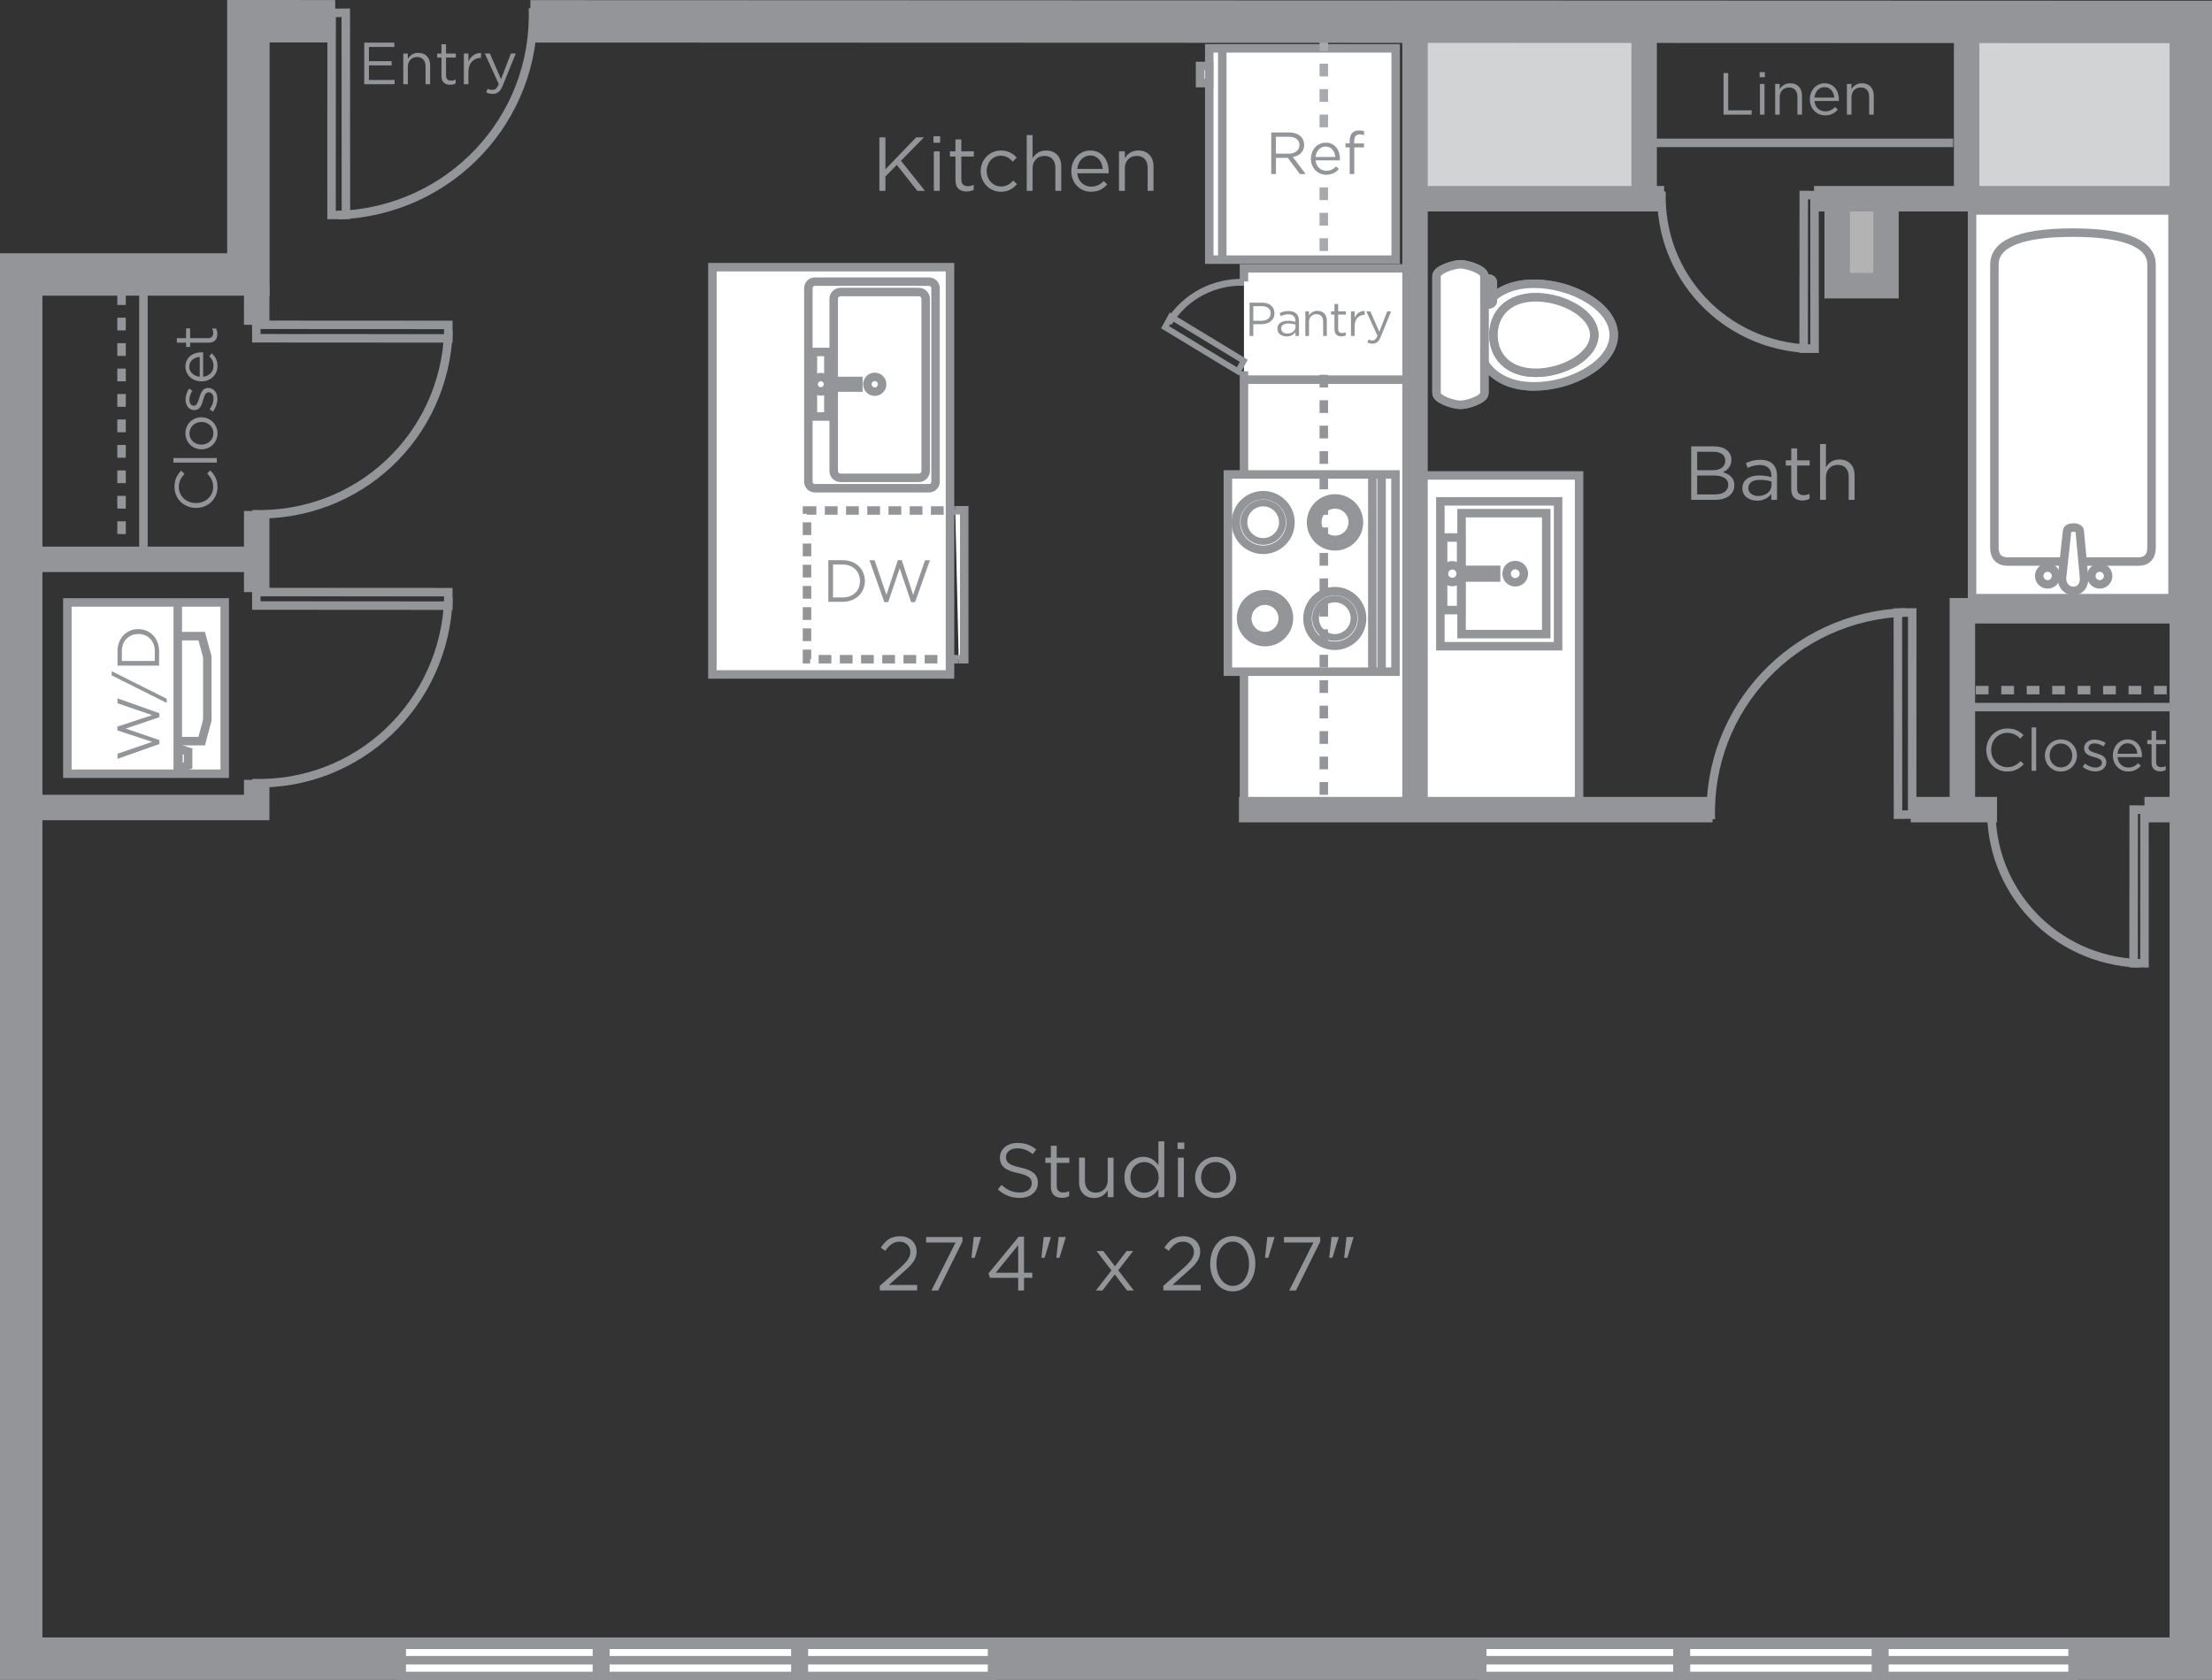 <?xml version="1.0" encoding="utf-8"?>
<!-- Generator: Adobe Illustrator 15.0.2, SVG Export Plug-In . SVG Version: 6.00 Build 0)  -->
<!DOCTYPE svg PUBLIC "-//W3C//DTD SVG 1.1//EN" "http://www.w3.org/Graphics/SVG/1.1/DTD/svg11.dtd">
<svg version="1.1" xmlns="http://www.w3.org/2000/svg" xmlns:xlink="http://www.w3.org/1999/xlink" x="0px" y="0px"
	 width="260.667px" height="198.029px" viewBox="0 0 260.667 198.029" enable-background="new 0 0 260.667 198.029"
	 xml:space="preserve">
<rect x="0" y="0" width="260.667" height="198.029" fill="#333333" stroke="none"/>
<g id="_x32_0_x25___PMS_2985_fill" display="none">
	<path display="inline" fill="#EBEEEF" d="M2.5,32.421v162.75c0,0,255.5,2,255.5,0s0-192.5,0-192.5H30v29.75H2.5z"/>
</g>
<g id="_x32_0_x25__grey_fill">
	<rect x="231.834" y="3.338" fill="#D1D3D4" width="25" height="19.5"/>
	<rect x="216.5" y="24.505" fill="#B3B3B3" width="5.5" height="8.333"/>
	<rect x="167" y="3.671" fill="#D1D3D4" width="26.75" height="19.5"/>
</g>
<g id="icons">
	<rect x="83.951" y="31.489" fill="#FFFFFF" stroke="#939598" width="28" height="48"/>
	<g>
		<g>
			<rect x="232.392" y="24.805" fill="#FFFFFF" stroke="#939598" width="23.625" height="45.693"/>
			<path fill="#FFFFFF" stroke="#939598" d="M244.204,47.653"/>
			<path fill="#FFFFFF" stroke="#939598" d="M244.204,47.809"/>
			<path fill="#FFFFFF" stroke="#939598" d="M244.204,63.302"/>
		</g>
		<circle fill="#FFFFFF" stroke="#939598" cx="244.316" cy="60.084" r="0.969"/>
		<path fill="#FFFFFF" stroke="#939598" d="M244.276,27.415c-6.771,0-9.25,1.562-9.25,3.752c0,0,0,32.839,0,33.376
			c0,0.535,0.145,1.641,1.561,1.641c1.418,0,7.689,0,7.689,0h0.016c0,0,6.271,0,7.689,0c1.416,0,1.561-1.105,1.561-1.641
			c0-0.537,0-33.354,0-33.354l-0.002-0.021C253.54,28.977,251.005,27.415,244.276,27.415z"/>
		<path fill="#FFFFFF" stroke="#939598" d="M242.284,67.882c0.002-0.549-0.44-0.988-0.995-0.988c-0.537,0-0.982,0.439-0.986,0.988
			c0.004,0.545,0.449,0.995,0.986,0.995C241.844,68.877,242.286,68.433,242.284,67.882z"/>
		<path fill="#FFFFFF" stroke="#939598" d="M248.426,67.882c0.006-0.549-0.445-0.988-0.99-0.988c-0.543,0-0.99,0.439-0.99,0.988
			c0,0.545,0.447,0.995,0.99,0.988C247.982,68.877,248.426,68.427,248.426,67.882z"/>
		<path fill="#FFFFFF" stroke="#939598" d="M242.982,68.175c0,0.812,0.549,1.469,1.361,1.471c0.811-0.002,1.254-0.658,1.254-1.471
			l-0.521-5.592c0-0.549-1.482-0.549-1.482,0L242.982,68.175z"/>
	</g>
	<g>
		<polygon fill="none" stroke="#939598" points="30.201,69.78 30.208,71.366 52.835,71.381 52.828,69.793 		"/>
		<path fill="none" stroke="#939598" d="M52.845,70.509c-0.423,12.458-10.664,22.214-23.121,21.788"/>
	</g>
	<g>
		<g>
			<g>
				<g>
					<rect x="7.937" y="71.003" fill="#FFFFFF" stroke="#939598" width="18.545" height="20.188"/>
					<path fill="#FFFFFF" stroke="#939598" d="M17.825,81.097"/>
					<polyline fill="#FFFFFF" stroke="#939598" points="20.948,74.972 23.77,74.972 24.428,77.41 24.428,84.878 23.77,87.347 
						20.948,87.347 					"/>
					<line fill="#FFFFFF" stroke="#939598" x1="20.948" y1="91.337" x2="20.948" y2="71.003"/>
					<path fill="#FFFFFF" stroke="#939598" d="M18.771,81.16"/>
				</g>
			</g>
		</g>
		<polygon fill="#FFFFFF" stroke="#939598" points="22.165,90.209 22.169,88.579 21.031,88.22 21.026,90.568 		"/>
	</g>
	<g>
		<polygon fill="none" stroke="#939598" points="30.201,38.28 30.208,39.866 52.836,39.881 52.828,38.293 		"/>
		<path fill="none" stroke="#939598" d="M52.846,39.009C52.422,51.467,42.182,61.03,29.724,60.604"/>
	</g>
	<g>
		<polygon fill="none" stroke="#939598" points="225.334,96.005 223.664,96.018 223.648,72.199 225.342,72.187 		"/>
		<path fill="none" stroke="#939598" d="M224.545,72.168c-13.113,0.445-23.384,11.289-22.937,24.402"/>
	</g>
	<g>
		<polygon fill="none" stroke="#939598" points="39.078,1.52 40.748,1.507 40.763,25.326 39.07,25.338 		"/>
		<path fill="none" stroke="#939598" d="M39.867,25.357C52.98,24.912,63.25,14.068,62.802,0.955"/>
	</g>
	<g>
		<polygon fill="none" stroke="#939598" points="252.707,95.427 251.438,95.417 251.426,113.519 252.713,113.529 		"/>
		<path fill="none" stroke="#939598" d="M252.107,113.542c-9.967-0.338-17.771-8.58-17.431-18.546"/>
	</g>
	<g>
		<polygon fill="none" stroke="#939598" points="213.828,22.995 212.559,22.985 212.547,41.086 213.834,41.096 		"/>
		<path fill="none" stroke="#939598" d="M213.228,41.11c-9.966-0.338-17.77-8.58-17.431-18.546"/>
	</g>
	<g>
		<g>
			<path fill="#FFFFFF" stroke="#939598" d="M95.26,33.966c0-0.426,0.344-0.771,0.771-0.771h13.445c0.426,0,0.771,0.346,0.771,0.771
				v22.807c0,0.426-0.346,0.77-0.771,0.77H96.031c-0.428,0-0.771-0.344-0.771-0.77V33.966z"/>
			<path fill="#FFFFFF" stroke="#939598" d="M102.172,45.288"/>
		</g>
		<g>
			<circle fill="#FFFFFF" stroke="#939598" cx="103.083" cy="45.288" r="0.871"/>
			<path fill="#FFFFFF" stroke="#939598" d="M103.082,45.288"/>
		</g>
		<g>
			<g>
				<rect x="95.796" y="41.483" fill="#FFFFFF" stroke="#939598" width="1.82" height="7.609"/>
				<path fill="#FFFFFF" stroke="#939598" d="M96.705,45.288"/>
			</g>
			<g>
				<rect x="97.568" y="44.899" fill="#FFFFFF" stroke="#939598" width="3.586" height="0.777"/>
				<path fill="#FFFFFF" stroke="#939598" d="M99.13,45.288"/>
			</g>
			<g>
				<circle fill="#FFFFFF" stroke="#939598" cx="96.724" cy="45.288" r="0.847"/>
				<path fill="#FFFFFF" stroke="#939598" d="M96.724,45.288"/>
			</g>
		</g>
		<g>
			<path fill="#FFFFFF" stroke="#939598" d="M103.082,45.288"/>
			<path fill="none" stroke="#939598" d="M98.245,44.817v-9.588c0-0.447,0.362-0.811,0.81-0.811h9.221
				c0.445,0,0.809,0.363,0.809,0.811v20.279c0,0.447-0.363,0.811-0.809,0.811h-9.221c-0.447,0-0.81-0.363-0.81-0.811v-9.727"/>
		</g>
	</g>
	<g>
		<polyline fill="none" stroke="#939598" stroke-dasharray="1.5,1,1.5,1,1.5,1" points="112.968,77.693 95.099,77.693 
			95.099,60.167 112.566,60.167 		"/>
		<polyline fill="#FFFFFF" stroke="#939598" points="112.566,60.14 113.629,60.14 113.629,77.693 112.975,77.693 		"/>
	</g>
	<polyline fill="#FFFFFF" stroke="#939598" points="146.591,43.748 146.591,95.171 165.924,95.112 165.859,31.628 146.591,31.628 
		146.591,33.171 	"/>
	<g>
		<g>
			<rect x="142.502" y="5.699" fill="#FFFFFF" stroke="#939598" width="21.969" height="24.902"/>
			<path fill="#FFFFFF" stroke="#939598" d="M153.486,16.861"/>
		</g>
		<line fill="#FFFFFF" stroke="#939598" x1="144.037" y1="30.66" x2="144.037" y2="5.699"/>
		<rect x="141.416" y="7.777" fill="#FFFFFF" stroke="#939598" width="1.07" height="2.018"/>
		<path fill="#FFFFFF" stroke="#939598" d="M142.01,8.786"/>
	</g>
	<line fill="none" stroke="#939598" x1="146.591" y1="44.747" x2="165.834" y2="44.747"/>
	<g>
		<g>
			<g>
				<polygon fill="none" stroke="#939598" stroke-width="0.7" points="137.291,38.565 137.979,37.314 146.571,42.523 
					145.885,43.774 				"/>
				<path fill="none" stroke="#939598" stroke-width="0.8" d="M142.627,41.495"/>
			</g>
			<path fill="none" stroke="#939598" stroke-width="0.8" d="M137.705,38.086c1.94-3.202,5.394-4.926,8.888-4.81"/>
		</g>
	</g>
	<g>
		<g>
			<rect x="144.697" y="55.915" fill="#FFFFFF" stroke="#939598" width="19.75" height="23.25"/>
			<path fill="#FFFFFF" stroke="#939598" d="M154.572,67.54"/>
		</g>
		<g>
			<g>
				<circle fill="#FFFFFF" stroke="#939598" cx="149.072" cy="72.855" r="2.824"/>
				<path fill="#FFFFFF" stroke="#939598" d="M149.072,72.855"/>
			</g>
			<g>
				<circle fill="#FFFFFF" stroke="#939598" stroke-width="0.8" cx="149.073" cy="72.883" r="1.989"/>
				<path fill="#FFFFFF" stroke="#939598" d="M149.072,72.883"/>
			</g>
		</g>
		<g>
			<g>
				<circle fill="#FFFFFF" stroke="#939598" cx="157.322" cy="61.568" r="2.824"/>
				<path fill="#FFFFFF" stroke="#939598" d="M157.322,61.568"/>
			</g>
			<g>
				<circle fill="#FFFFFF" stroke="#939598" stroke-width="0.8" cx="157.323" cy="61.54" r="1.989"/>
				<path fill="#FFFFFF" stroke="#939598" d="M157.322,61.54"/>
			</g>
		</g>
		<g>
			<g>
				<circle fill="#FFFFFF" stroke="#939598" cx="157.295" cy="72.893" r="3.219"/>
				<path fill="#FFFFFF" stroke="#939598" d="M157.295,72.893"/>
			</g>
			<g>
				<circle fill="#FFFFFF" stroke="#939598" stroke-width="0.8" cx="157.295" cy="72.861" r="2.268"/>
				<path fill="#FFFFFF" stroke="#939598" d="M157.295,72.861"/>
			</g>
		</g>
		<g>
			<g>
				<circle fill="#FFFFFF" stroke="#939598" cx="148.855" cy="61.581" r="3.219"/>
				<path fill="#FFFFFF" stroke="#939598" d="M148.855,61.581"/>
			</g>
			<g>
				<circle fill="#FFFFFF" stroke="#939598" stroke-width="0.8" cx="148.855" cy="61.548" r="2.268"/>
				<path fill="#FFFFFF" stroke="#939598" d="M148.855,61.548"/>
			</g>
		</g>
		<line fill="#FFFFFF" stroke="#939598" x1="161.715" y1="79.195" x2="161.715" y2="55.915"/>
		<line fill="#FFFFFF" stroke="#939598" x1="162.807" y1="79.164" x2="162.807" y2="55.915"/>
	</g>
	<line fill="none" stroke="#939598" stroke-dasharray="1.5,1.5,1.5,1.5,1.5,1.5" x1="156" y1="44.171" x2="156" y2="95.338"/>
	<line fill="none" stroke="#A7A9AC" stroke-dasharray="1.5,1.5,1.5,1.5,1.5,1.5" x1="156" y1="22.083" x2="156" y2="30.921"/>
	<line fill="none" stroke="#A7A9AC" stroke-dasharray="1.5,1.5,1.5,1.5,1.5,1.5" x1="156" y1="4.505" x2="156" y2="16.338"/>
	<line fill="none" stroke="#939598" x1="16.903" y1="66.444" x2="16.903" y2="31.671"/>
	<line fill="none" stroke="#939598" stroke-dasharray="1.5,1.5,1.5,1.5,1.5,1.5" x1="14.324" y1="65.944" x2="14.324" y2="32.671"/>
	<line fill="none" stroke="#939598" stroke-dasharray="1.5,1.5,1.5,1.5,1.5,1.5" x1="232.834" y1="81.338" x2="257.5" y2="81.338"/>
	<line fill="none" stroke="#939598" x1="232.5" y1="83.338" x2="257.167" y2="83.338"/>
	<polygon fill="#FFFFFF" stroke="#939598" points="167.414,56.032 186.082,56.032 186.082,96.003 167.233,96.003 	"/>
	<g>
		<path fill="#FFFFFF" stroke="#939598" stroke-miterlimit="10" d="M180.791,45.538c4.463,0,9.377-2.711,9.377-6.053
			s-4.914-6.041-9.377-6.041s-6.785,2.699-6.785,6.041S176.328,45.538,180.791,45.538"/>
		<path fill="#FFFFFF" stroke="#939598" d="M180.791,45.538c4.463,0,9.377-2.711,9.377-6.053s-4.914-6.041-9.377-6.041
			s-6.785,2.699-6.785,6.041S176.328,45.538,180.791,45.538z"/>
		<path fill="#FFFFFF" stroke="#939598" stroke-miterlimit="10" d="M175.469,35.861c0.25,0,0.455-0.205,0.455-0.455v-2.107
			c0-0.25-0.205-0.455-0.455-0.455h-0.076c-0.25,0-0.455,0.205-0.455,0.455v2.107c0,0.25,0.205,0.455,0.455,0.455H175.469z"/>
		<path fill="#FFFFFF" stroke="#939598" d="M175.469,35.861c0.25,0,0.455-0.205,0.455-0.455v-2.107c0-0.25-0.205-0.455-0.455-0.455
			h-0.076c-0.25,0-0.455,0.205-0.455,0.455v2.107c0,0.25,0.205,0.455,0.455,0.455H175.469z"/>
		<path fill="#FFFFFF" stroke="#939598" stroke-miterlimit="10" d="M174.926,32.523c0-0.758-2.057-1.375-2.816-1.375
			c-0.77,0-2.826,0.617-2.826,1.375v13.815c0,0.76,2.057,1.375,2.826,1.375c0.76,0,2.814-0.615,2.814-1.375L174.926,32.523z"/>
		<path fill="#FFFFFF" stroke="#939598" d="M174.926,32.523c0-0.758-2.057-1.375-2.816-1.375c-0.77,0-2.826,0.617-2.826,1.375
			v13.815c0,0.76,2.057,1.375,2.826,1.375c0.76,0,2.814-0.615,2.814-1.375L174.926,32.523z"/>
		<path fill="#FFFFFF" stroke="#939598" stroke-miterlimit="10" d="M180.979,43.934c3.279,0,6.893-1.993,6.893-4.45
			s-3.613-4.447-6.893-4.447s-4.986,1.99-4.986,4.447S177.699,43.934,180.979,43.934"/>
		<path fill="#FFFFFF" stroke="#939598" d="M180.979,43.934c3.279,0,6.893-1.993,6.893-4.45s-3.613-4.447-6.893-4.447
			s-4.986,1.99-4.986,4.447S177.699,43.934,180.979,43.934z"/>
	</g>
	<g>
		<g>
			<g>
				<path fill="none" stroke="#A7A9AC" d="M178.559,67.614"/>
			</g>
			<g>
				<path fill="none" stroke="#A7A9AC" d="M177.496,67.614"/>
			</g>
			<g>
				<circle fill="none" stroke="#939598" cx="178.56" cy="67.614" r="1.017"/>
				<path fill="none" stroke="#A7A9AC" d="M178.559,67.614"/>
			</g>
			<g>
				<g>
					<rect x="170.059" y="63.349" fill="none" stroke="#939598" width="2.125" height="8.553"/>
					<path fill="none" stroke="#A7A9AC" d="M171.121,67.614"/>
				</g>
				<g>
					<rect x="172.277" y="67.161" fill="none" stroke="#939598" width="4.031" height="0.906"/>
					<path fill="none" stroke="#A7A9AC" d="M173.949,67.614"/>
				</g>
				<g>
					<circle fill="none" stroke="#939598" cx="171.143" cy="67.614" r="0.986"/>
					<path fill="none" stroke="#A7A9AC" d="M171.143,67.614"/>
				</g>
			</g>
		</g>
		<g>
			<rect x="169.734" y="59.087" fill="none" stroke="#939598" width="13.875" height="17.076"/>
			<rect x="172.234" y="60.479" fill="none" stroke="#939598" width="9.98" height="14.256"/>
		</g>
	</g>
	<line fill="none" stroke="#939598" x1="195.166" y1="16.838" x2="230.167" y2="16.838"/>
</g>
<g id="walls">
	<polyline fill="none" stroke="#939598" stroke-width="5" points="39.499,2.505 29.27,2.501 29.27,32.349 2.5,32.349 2.5,195.487 
		258.167,195.487 258.167,2.586 62.5,2.515 	"/>
	<polyline fill="none" stroke="#939598" stroke-width="3" points="30.25,91.911 30.25,95.171 4.25,95.171 	"/>
	<line fill="none" stroke="#939598" stroke-width="3" x1="30.25" y1="60.22" x2="30.25" y2="69.78"/>
	<line fill="none" stroke="#939598" stroke-width="3" x1="30.25" y1="33.671" x2="30.25" y2="38.28"/>
	<line fill="none" stroke="#939598" stroke-width="3" x1="30.25" y1="65.921" x2="2.5" y2="65.921"/>
	<line fill="none" stroke="#939598" stroke-width="3" x1="252.707" y1="95.421" x2="258" y2="95.421"/>
	<line fill="none" stroke="#939598" stroke-width="3" x1="225.167" y1="95.421" x2="235.334" y2="95.421"/>
	<line fill="none" stroke="#939598" stroke-width="3" x1="146" y1="95.421" x2="201.801" y2="95.421"/>
	<line fill="none" stroke="#939598" stroke-width="3" x1="166.75" y1="95.671" x2="166.75" y2="3.171"/>
	<line fill="none" stroke="#939598" stroke-width="3" x1="196.105" y1="23.421" x2="166" y2="23.421"/>
	<line fill="none" stroke="#939598" stroke-width="3" x1="256.25" y1="23.421" x2="213.769" y2="23.421"/>
	<line fill="none" stroke="#939598" stroke-width="3" x1="193.75" y1="23.171" x2="193.75" y2="3.671"/>
	<line fill="none" stroke="#939598" stroke-width="3" x1="231.75" y1="4.171" x2="231.75" y2="22.421"/>
	<polyline fill="none" stroke="#939598" stroke-width="3" points="231.25,94.671 231.25,71.984 257.5,71.984 	"/>
	<polyline fill="none" stroke="#939598" stroke-width="3" points="216.5,22.421 216.5,33.671 222.25,33.671 222.25,22.921 	"/>
</g>
<g id="windows">
	<g>
		<g>
			<rect x="47.34" y="193.855" fill="#FFFFFF" stroke="#939598" width="69.562" height="3.674"/>
			<line fill="none" stroke="#939598" x1="116.903" y1="195.673" x2="46.59" y2="195.673"/>
			<line fill="none" stroke="#939598" stroke-width="2" x1="94.229" y1="197.687" x2="94.229" y2="194.193"/>
		</g>
		<line fill="none" stroke="#939598" stroke-width="2" x1="70.84" y1="197.812" x2="70.84" y2="194.21"/>
	</g>
	<g>
		<g>
			<rect x="174.673" y="193.855" fill="#FFFFFF" stroke="#939598" width="69.562" height="3.674"/>
			<line fill="none" stroke="#939598" x1="244.235" y1="195.673" x2="173.923" y2="195.673"/>
			<line fill="none" stroke="#939598" stroke-width="2" x1="221.562" y1="197.687" x2="221.562" y2="194.193"/>
		</g>
		<line fill="none" stroke="#939598" stroke-width="2" x1="198.173" y1="197.812" x2="198.173" y2="194.21"/>
	</g>
</g>
<g id="Type">
	<g>
		<path fill="#939598" d="M13.834,86.088v-0.455l4.097-1.345l-4.083-1.401v-0.581l4.938,1.751v0.469l-3.979,1.345l3.979,1.352v0.462
			l-4.938,1.751v-0.603l4.083-1.401L13.834,86.088z"/>
		<path fill="#939598" d="M13.162,79.103l6.485,3.25v0.497l-6.485-3.25V79.103z"/>
		<path fill="#939598" d="M18.75,76.751v1.702h-4.903v-1.702c0-1.541,1.058-2.605,2.444-2.605S18.75,75.21,18.75,76.751z
			 M14.359,76.751V77.9h3.88v-1.148c0-1.24-0.84-2.031-1.933-2.031S14.359,75.512,14.359,76.751z"/>
	</g>
	<g>
		<path fill="#939598" d="M99.314,70.928h-1.702v-4.903h1.702c1.541,0,2.605,1.058,2.605,2.444S100.855,70.928,99.314,70.928z
			 M99.314,66.537h-1.149v3.88h1.149c1.239,0,2.031-0.84,2.031-1.933S100.554,66.537,99.314,66.537z"/>
		<path fill="#939598" d="M105.805,66.012h0.455l1.345,4.097l1.401-4.083h0.582l-1.751,4.938h-0.469l-1.345-3.979l-1.352,3.979
			h-0.462l-1.751-4.938h0.602l1.401,4.083L105.805,66.012z"/>
	</g>
	<g>
		<path fill="#939598" d="M153.182,20.513l-1.422-1.905h-1.401v1.905h-0.553V15.61h2.107c1.079,0,1.772,0.582,1.772,1.464
			c0,0.819-0.561,1.296-1.331,1.436l1.506,2.003H153.182z M151.871,16.121h-1.513v1.989h1.506c0.735,0,1.261-0.378,1.261-1.016
			C153.125,16.485,152.663,16.121,151.871,16.121z"/>
		<path fill="#939598" d="M156.302,20.127c0.498,0,0.848-0.203,1.142-0.511l0.337,0.301c-0.364,0.406-0.806,0.679-1.492,0.679
			c-0.994,0-1.807-0.763-1.807-1.891c0-1.05,0.735-1.891,1.736-1.891c1.072,0,1.688,0.854,1.688,1.919c0,0.049,0,0.105-0.008,0.168
			h-2.871C155.104,19.686,155.665,20.127,156.302,20.127z M157.359,18.502c-0.056-0.658-0.434-1.232-1.155-1.232
			c-0.631,0-1.106,0.525-1.177,1.232H157.359z"/>
		<path fill="#939598" d="M160.733,16.906v0.462h-1.142v3.145h-0.539v-3.145h-0.498v-0.469h0.498v-0.315
			c0-0.792,0.398-1.211,1.092-1.211c0.253,0,0.421,0.028,0.596,0.091v0.469c-0.196-0.056-0.343-0.091-0.525-0.091
			c-0.42,0-0.63,0.252-0.63,0.771v0.294H160.733z"/>
	</g>
	<g>
		<path fill="#939598" d="M148.646,38.209h-0.952v1.383h-0.442v-3.92h1.467c0.885,0,1.468,0.47,1.468,1.249
			C150.186,37.773,149.479,38.209,148.646,38.209z M148.685,36.082h-0.991v1.725h0.969c0.649,0,1.075-0.347,1.075-0.868
			C149.737,36.373,149.317,36.082,148.685,36.082z"/>
		<path fill="#939598" d="M150.919,37.252l-0.129-0.353c0.319-0.146,0.633-0.241,1.053-0.241c0.789,0,1.231,0.403,1.231,1.165v1.77
			h-0.414v-0.437c-0.201,0.263-0.537,0.499-1.047,0.499c-0.538,0-1.081-0.302-1.081-0.907c0-0.616,0.504-0.941,1.237-0.941
			c0.37,0,0.633,0.051,0.891,0.124v-0.101c0-0.521-0.319-0.79-0.862-0.79C151.456,37.039,151.188,37.129,150.919,37.252z
			 M150.969,38.73c0,0.37,0.336,0.583,0.729,0.583c0.532,0,0.969-0.325,0.969-0.784v-0.28c-0.213-0.062-0.499-0.123-0.852-0.123
			C151.271,38.125,150.969,38.361,150.969,38.73z"/>
		<path fill="#939598" d="M154.256,39.593h-0.431v-2.895h0.431v0.504c0.19-0.313,0.493-0.565,0.991-0.565
			c0.7,0,1.109,0.47,1.109,1.159v1.797h-0.432v-1.691c0-0.538-0.291-0.874-0.801-0.874c-0.498,0-0.868,0.364-0.868,0.907V39.593z"/>
		<path fill="#939598" d="M157.689,38.77c0,0.353,0.195,0.481,0.486,0.481c0.146,0,0.27-0.028,0.421-0.101v0.37
			c-0.151,0.078-0.314,0.123-0.521,0.123c-0.465,0-0.817-0.229-0.817-0.817v-1.747h-0.403v-0.381h0.403v-0.874h0.432v0.874h0.918
			v0.381h-0.918V38.77z"/>
		<path fill="#939598" d="M159.632,39.593h-0.431v-2.895h0.431v0.756c0.213-0.481,0.633-0.829,1.182-0.807v0.465h-0.033
			c-0.633,0-1.148,0.454-1.148,1.327V39.593z"/>
		<path fill="#939598" d="M162.712,39.688c-0.246,0.599-0.526,0.817-0.963,0.817c-0.241,0-0.42-0.05-0.616-0.146l0.146-0.341
			c0.141,0.073,0.27,0.106,0.454,0.106c0.258,0,0.42-0.135,0.594-0.543l-1.316-2.884h0.476l1.053,2.414l0.93-2.414h0.46
			L162.712,39.688z"/>
	</g>
	<g>
		<path fill="#939598" d="M108.994,22.492h-0.891l-2.422-3.052l-1.341,1.359v1.692h-0.711V16.19h0.711v3.763l3.619-3.763h0.918
			l-2.701,2.755L108.994,22.492z"/>
		<path fill="#939598" d="M110,16.82v-0.765h0.792v0.765H110z M110.045,22.492v-4.654h0.693v4.654H110.045z"/>
		<path fill="#939598" d="M113.286,21.168c0,0.567,0.315,0.774,0.783,0.774c0.234,0,0.432-0.045,0.675-0.162v0.594
			c-0.243,0.126-0.504,0.198-0.837,0.198c-0.747,0-1.314-0.369-1.314-1.314V18.45h-0.648v-0.612h0.648v-1.404h0.693v1.404h1.477
			v0.612h-1.477V21.168z"/>
		<path fill="#939598" d="M117.949,22.6c-1.359,0-2.386-1.107-2.386-2.421c0-1.324,1.026-2.44,2.386-2.44
			c0.882,0,1.432,0.369,1.864,0.828l-0.459,0.486c-0.369-0.387-0.784-0.702-1.414-0.702c-0.945,0-1.666,0.801-1.666,1.81
			c0,1.017,0.738,1.818,1.71,1.818c0.594,0,1.053-0.297,1.422-0.693l0.441,0.415C119.38,22.222,118.822,22.6,117.949,22.6z"/>
		<path fill="#939598" d="M121.684,22.492h-0.693V15.92h0.693v2.728c0.306-0.504,0.792-0.909,1.593-0.909
			c1.125,0,1.783,0.756,1.783,1.864v2.89h-0.693v-2.719c0-0.864-0.468-1.404-1.287-1.404c-0.801,0-1.396,0.585-1.396,1.458V22.492z"
			/>
		<path fill="#939598" d="M128.587,21.997c0.639,0,1.089-0.261,1.467-0.657l0.432,0.387c-0.468,0.522-1.035,0.873-1.917,0.873
			c-1.278,0-2.323-0.981-2.323-2.431c0-1.35,0.945-2.431,2.233-2.431c1.377,0,2.169,1.098,2.169,2.467c0,0.063,0,0.135-0.009,0.216
			h-3.691C127.047,21.429,127.768,21.997,128.587,21.997z M129.946,19.908c-0.072-0.846-0.558-1.584-1.485-1.584
			c-0.811,0-1.422,0.675-1.513,1.584H129.946z"/>
		<path fill="#939598" d="M132.556,22.492h-0.693v-4.654h0.693v0.81c0.306-0.504,0.792-0.909,1.593-0.909
			c1.126,0,1.783,0.756,1.783,1.864v2.89h-0.693v-2.719c0-0.864-0.468-1.404-1.287-1.404c-0.802,0-1.396,0.585-1.396,1.458V22.492z"
			/>
	</g>
	<g>
		<path fill="#939598" d="M25.632,57.405c0,1.415-1.114,2.458-2.528,2.458c-1.401,0-2.542-1.037-2.542-2.479
			c0-0.889,0.315-1.422,0.777-1.912l0.406,0.378c-0.392,0.413-0.672,0.875-0.672,1.541c0,1.085,0.875,1.898,2.017,1.898
			s2.031-0.819,2.031-1.898c0-0.672-0.259-1.114-0.708-1.583l0.357-0.364C25.289,55.955,25.632,56.516,25.632,57.405z"/>
		<path fill="#939598" d="M25.548,54.522h-5.113v-0.539h5.113V54.522z"/>
		<path fill="#939598" d="M25.632,51.078c0,1.085-0.854,1.877-1.884,1.877c-1.03,0-1.898-0.798-1.898-1.891
			c0-1.085,0.854-1.884,1.884-1.884C24.764,49.179,25.632,49.985,25.632,51.078z M22.327,51.078c0,0.784,0.623,1.324,1.408,1.324
			c0.784,0,1.415-0.575,1.415-1.338c0-0.785-0.623-1.331-1.4-1.331C22.957,49.733,22.327,50.314,22.327,51.078z"/>
		<path fill="#939598" d="M25.618,47.011c0,0.518-0.203,1.093-0.532,1.499l-0.385-0.273c0.294-0.392,0.462-0.826,0.462-1.253
			c0-0.435-0.224-0.75-0.574-0.75h-0.014c-0.364,0-0.504,0.427-0.637,0.903c-0.161,0.567-0.357,1.198-1.022,1.198h-0.014
			c-0.624,0-1.037-0.519-1.037-1.233c0-0.441,0.154-0.931,0.399-1.303l0.406,0.246c-0.217,0.336-0.35,0.721-0.35,1.071
			c0,0.427,0.224,0.7,0.525,0.7h0.014c0.343,0,0.476-0.448,0.624-0.931c0.168-0.561,0.385-1.163,1.036-1.163h0.014
			C25.219,45.722,25.618,46.29,25.618,47.011z"/>
		<path fill="#939598" d="M25.163,43.125c0-0.497-0.203-0.847-0.511-1.142l0.301-0.336c0.406,0.364,0.679,0.805,0.679,1.492
			c0,0.995-0.763,1.807-1.891,1.807c-1.05,0-1.891-0.735-1.891-1.737c0-1.071,0.854-1.688,1.919-1.688c0.049,0,0.105,0,0.168,0.007
			V44.4C24.722,44.323,25.163,43.763,25.163,43.125z M23.538,42.068c-0.658,0.056-1.232,0.435-1.232,1.156
			c0,0.63,0.525,1.106,1.232,1.177V42.068z"/>
		<path fill="#939598" d="M24.519,39.85c0.441,0,0.603-0.245,0.603-0.609c0-0.182-0.035-0.336-0.126-0.525h0.462
			c0.098,0.189,0.154,0.393,0.154,0.651c0,0.582-0.287,1.022-1.022,1.022h-2.185v0.504h-0.477v-0.504h-1.092V39.85h1.092v-1.148
			h0.477v1.148H24.519z"/>
	</g>
	<g>
		<path fill="#939598" d="M236.527,90.93c-1.415,0-2.458-1.114-2.458-2.528c0-1.401,1.036-2.542,2.479-2.542
			c0.89,0,1.422,0.315,1.912,0.777l-0.378,0.406c-0.413-0.392-0.875-0.672-1.541-0.672c-1.085,0-1.897,0.875-1.897,2.017
			s0.819,2.031,1.897,2.031c0.673,0,1.114-0.259,1.583-0.708l0.364,0.357C237.977,90.587,237.417,90.93,236.527,90.93z"/>
		<path fill="#939598" d="M239.41,90.846v-5.113h0.539v5.113H239.41z"/>
		<path fill="#939598" d="M242.854,90.93c-1.085,0-1.877-0.854-1.877-1.884c0-1.03,0.799-1.898,1.892-1.898
			c1.085,0,1.884,0.854,1.884,1.884S243.947,90.93,242.854,90.93z M242.854,87.625c-0.784,0-1.323,0.623-1.323,1.408
			c0,0.784,0.574,1.415,1.338,1.415c0.784,0,1.33-0.623,1.33-1.4C244.199,88.255,243.618,87.625,242.854,87.625z"/>
		<path fill="#939598" d="M246.922,90.916c-0.519,0-1.093-0.203-1.499-0.532l0.272-0.385c0.393,0.294,0.827,0.462,1.254,0.462
			c0.435,0,0.75-0.224,0.75-0.574v-0.014c0-0.364-0.428-0.504-0.904-0.637c-0.566-0.161-1.197-0.357-1.197-1.022v-0.014
			c0-0.624,0.519-1.037,1.232-1.037c0.441,0,0.932,0.154,1.303,0.399l-0.245,0.406c-0.336-0.217-0.721-0.35-1.071-0.35
			c-0.428,0-0.7,0.224-0.7,0.525v0.014c0,0.343,0.448,0.476,0.932,0.624c0.56,0.168,1.162,0.385,1.162,1.036v0.014
			C248.21,90.517,247.643,90.916,246.922,90.916z"/>
		<path fill="#939598" d="M250.807,90.461c0.497,0,0.848-0.203,1.142-0.511l0.336,0.301c-0.364,0.406-0.806,0.679-1.491,0.679
			c-0.995,0-1.808-0.763-1.808-1.891c0-1.05,0.735-1.891,1.737-1.891c1.071,0,1.688,0.854,1.688,1.919c0,0.049,0,0.105-0.007,0.168
			h-2.871C249.608,90.02,250.169,90.461,250.807,90.461z M251.864,88.836c-0.057-0.658-0.435-1.232-1.156-1.232
			c-0.63,0-1.106,0.525-1.176,1.232H251.864z"/>
		<path fill="#939598" d="M254.082,89.816c0,0.441,0.245,0.603,0.609,0.603c0.182,0,0.336-0.035,0.525-0.126v0.462
			c-0.189,0.098-0.393,0.154-0.651,0.154c-0.581,0-1.022-0.287-1.022-1.022v-2.185h-0.505v-0.477h0.505v-1.092h0.539v1.092h1.148
			v0.477h-1.148V89.816z"/>
	</g>
	<g>
		<path fill="#939598" d="M204.03,54.183c0,0.829-0.505,1.251-1,1.468c0.748,0.225,1.351,0.657,1.351,1.53
			c0,1.089-0.909,1.729-2.286,1.729h-2.8v-6.302h2.683C203.22,52.607,204.03,53.219,204.03,54.183z M203.31,54.282
			c0-0.63-0.495-1.035-1.396-1.035h-1.917v2.169h1.863C202.716,55.416,203.31,55.029,203.31,54.282z M203.661,57.136
			c0-0.693-0.576-1.089-1.675-1.089h-1.989v2.224h2.115C203.066,58.27,203.661,57.847,203.661,57.136z"/>
		<path fill="#939598" d="M205.945,55.146l-0.207-0.567c0.514-0.234,1.018-0.387,1.692-0.387c1.27,0,1.98,0.648,1.98,1.873v2.845
			h-0.666v-0.702c-0.324,0.423-0.864,0.801-1.684,0.801c-0.864,0-1.737-0.486-1.737-1.458c0-0.99,0.811-1.513,1.989-1.513
			c0.595,0,1.018,0.081,1.432,0.198v-0.162c0-0.837-0.513-1.269-1.386-1.269C206.81,54.804,206.378,54.948,205.945,55.146z
			 M206.026,57.523c0,0.594,0.54,0.936,1.171,0.936c0.854,0,1.557-0.522,1.557-1.26v-0.45c-0.342-0.099-0.801-0.198-1.368-0.198
			C206.513,56.55,206.026,56.929,206.026,57.523z"/>
		<path fill="#939598" d="M211.778,57.586c0,0.567,0.315,0.774,0.783,0.774c0.234,0,0.433-0.045,0.676-0.162v0.594
			c-0.243,0.126-0.504,0.198-0.838,0.198c-0.747,0-1.313-0.369-1.313-1.314v-2.809h-0.648v-0.612h0.648v-1.404h0.692v1.404h1.477
			v0.612h-1.477V57.586z"/>
		<path fill="#939598" d="M215.172,58.909h-0.693v-6.572h0.693v2.728c0.306-0.504,0.792-0.909,1.593-0.909
			c1.126,0,1.783,0.756,1.783,1.864v2.89h-0.693V56.19c0-0.864-0.469-1.404-1.287-1.404c-0.802,0-1.396,0.585-1.396,1.458V58.909z"
			/>
	</g>
	<g>
		<path fill="#939598" d="M120.254,137.602c1.404,0.307,2.053,0.819,2.053,1.792c0,1.089-0.9,1.791-2.152,1.791
			c-0.999,0-1.818-0.333-2.575-1.008l0.441-0.522c0.657,0.594,1.287,0.892,2.161,0.892c0.846,0,1.404-0.441,1.404-1.081
			c0-0.594-0.315-0.927-1.639-1.206c-1.449-0.315-2.115-0.783-2.115-1.827c0-1.009,0.873-1.729,2.07-1.729
			c0.918,0,1.576,0.261,2.215,0.774l-0.414,0.549c-0.585-0.478-1.17-0.685-1.819-0.685c-0.819,0-1.341,0.45-1.341,1.026
			C118.544,136.972,118.868,137.305,120.254,137.602z"/>
		<path fill="#939598" d="M124.53,139.772c0,0.567,0.315,0.774,0.783,0.774c0.234,0,0.432-0.045,0.675-0.162v0.594
			c-0.243,0.126-0.504,0.198-0.837,0.198c-0.747,0-1.314-0.369-1.314-1.314v-2.809h-0.648v-0.612h0.648v-1.404h0.693v1.404h1.476
			v0.612h-1.476V139.772z"/>
		<path fill="#939598" d="M130.534,136.441h0.684v4.654h-0.684v-0.811c-0.315,0.505-0.792,0.909-1.593,0.909
			c-1.125,0-1.783-0.756-1.783-1.863v-2.89h0.693v2.719c0,0.864,0.468,1.404,1.287,1.404c0.792,0,1.396-0.585,1.396-1.458V136.441z"
			/>
		<path fill="#939598" d="M136.51,141.095v-0.937c-0.378,0.559-0.927,1.035-1.782,1.035c-1.116,0-2.224-0.882-2.224-2.421
			c0-1.531,1.107-2.432,2.224-2.432c0.864,0,1.422,0.469,1.782,0.991v-2.81h0.693v6.572H136.51z M134.854,136.963
			c-0.9,0-1.639,0.666-1.639,1.8c0,1.107,0.756,1.81,1.639,1.81c0.864,0,1.684-0.72,1.684-1.81
			C136.537,137.683,135.718,136.963,134.854,136.963z"/>
		<path fill="#939598" d="M138.768,135.423v-0.765h0.792v0.765H138.768z M138.812,141.095v-4.654h0.693v4.654H138.812z"/>
		<path fill="#939598" d="M143.241,141.204c-1.396,0-2.413-1.099-2.413-2.422s1.026-2.44,2.431-2.44
			c1.396,0,2.422,1.099,2.422,2.422C145.681,140.087,144.646,141.204,143.241,141.204z M143.241,136.954
			c-1.009,0-1.701,0.802-1.701,1.81c0,1.009,0.737,1.819,1.719,1.819c1.009,0,1.711-0.802,1.711-1.801
			C144.97,137.764,144.223,136.954,143.241,136.954z"/>
		<path fill="#939598" d="M104.315,147.422l-0.522-0.378c0.567-0.846,1.161-1.341,2.269-1.341c1.144,0,1.954,0.756,1.954,1.791
			c0,0.928-0.486,1.495-1.594,2.458l-1.683,1.494h3.34v0.648h-4.402v-0.549l2.287-2.017c0.963-0.864,1.314-1.351,1.314-1.98
			c0-0.738-0.585-1.207-1.27-1.207C105.288,146.342,104.82,146.72,104.315,147.422z"/>
		<path fill="#939598" d="M109.14,145.793h4.276v0.531l-2.863,5.771h-0.792l2.845-5.653h-3.466V145.793z"/>
		<path fill="#939598" d="M114.747,145.793h0.846v0.045l-0.729,2.403h-0.387L114.747,145.793z"/>
		<path fill="#939598" d="M120.67,145.749v4.258h0.981v0.595h-0.981v1.494h-0.685v-1.494h-3.322l-0.18-0.514l3.565-4.339H120.67z
			 M119.985,146.756l-2.646,3.25h2.646V146.756z"/>
		<path fill="#939598" d="M122.991,145.793h0.837v0.045l-0.729,2.403h-0.378L122.991,145.793z M124.755,145.793h0.829v0.045
			l-0.729,2.403h-0.378L124.755,145.793z"/>
		<path fill="#939598" d="M133.611,152.095h-0.801l-1.441-1.899l-1.449,1.899h-0.774l1.828-2.368l-1.755-2.286h0.792l1.377,1.801
			l1.378-1.801h0.773l-1.764,2.269L133.611,152.095z"/>
		<path fill="#939598" d="M137.732,147.422l-0.522-0.378c0.567-0.846,1.161-1.341,2.269-1.341c1.144,0,1.954,0.756,1.954,1.791
			c0,0.928-0.486,1.495-1.594,2.458l-1.684,1.494h3.34v0.648h-4.402v-0.549l2.287-2.017c0.963-0.864,1.314-1.351,1.314-1.98
			c0-0.738-0.585-1.207-1.27-1.207C138.704,146.342,138.236,146.72,137.732,147.422z"/>
		<path fill="#939598" d="M145.266,152.204c-1.629,0-2.655-1.477-2.655-3.25s1.044-3.269,2.674-3.269c1.62,0,2.646,1.477,2.646,3.25
			S146.887,152.204,145.266,152.204z M145.266,146.333c-1.179,0-1.917,1.206-1.917,2.602s0.756,2.62,1.936,2.62
			c1.179,0,1.908-1.216,1.908-2.602C147.192,147.567,146.445,146.333,145.266,146.333z"/>
		<path fill="#939598" d="M149.342,145.793h0.847v0.045l-0.729,2.403h-0.387L149.342,145.793z"/>
		<path fill="#939598" d="M151.304,145.793h4.276v0.531l-2.862,5.771h-0.793l2.845-5.653h-3.466V145.793z"/>
		<path fill="#939598" d="M156.911,145.793h0.837v0.045l-0.729,2.403h-0.378L156.911,145.793z M158.676,145.793h0.828v0.045
			l-0.729,2.403h-0.378L158.676,145.793z"/>
	</g>
	<g>
		<path fill="#939598" d="M203.104,8.61h0.553v4.392h2.76v0.511h-3.312V8.61z"/>
		<path fill="#939598" d="M207.359,9.101V8.505h0.616v0.595H207.359z M207.395,13.513V9.892h0.539v3.621H207.395z"/>
		<path fill="#939598" d="M209.726,13.513h-0.539V9.892h0.539v0.63c0.238-0.392,0.616-0.708,1.239-0.708
			c0.876,0,1.387,0.588,1.387,1.45v2.248h-0.539v-2.115c0-0.672-0.364-1.092-1.002-1.092c-0.623,0-1.085,0.455-1.085,1.134V13.513z"
			/>
		<path fill="#939598" d="M215.095,13.128c0.497,0,0.848-0.203,1.142-0.511l0.337,0.301c-0.364,0.406-0.806,0.679-1.492,0.679
			c-0.994,0-1.807-0.763-1.807-1.891c0-1.05,0.735-1.891,1.736-1.891c1.071,0,1.688,0.854,1.688,1.919c0,0.049,0,0.105-0.008,0.168
			h-2.871C213.897,12.687,214.458,13.128,215.095,13.128z M216.152,11.503c-0.056-0.658-0.434-1.232-1.155-1.232
			c-0.631,0-1.106,0.525-1.177,1.232H216.152z"/>
		<path fill="#939598" d="M218.182,13.513h-0.54V9.892h0.54v0.63c0.238-0.392,0.616-0.708,1.239-0.708
			c0.876,0,1.387,0.588,1.387,1.45v2.248h-0.539v-2.115c0-0.672-0.364-1.092-1.002-1.092c-0.623,0-1.085,0.455-1.085,1.134V13.513z"
			/>
	</g>
	<g>
		<path fill="#939598" d="M46.467,5.531h-2.991v1.674h2.675v0.504h-2.675v1.716h3.026v0.504h-3.579V5.026h3.544V5.531z"/>
		<path fill="#939598" d="M48.062,9.929h-0.539V6.308h0.539v0.63c0.238-0.392,0.616-0.708,1.24-0.708
			c0.875,0,1.387,0.588,1.387,1.45v2.248h-0.54V7.814c0-0.672-0.364-1.092-1.001-1.092c-0.623,0-1.085,0.455-1.085,1.134V9.929z"/>
		<path fill="#939598" d="M52.562,8.899c0,0.441,0.245,0.603,0.609,0.603c0.182,0,0.336-0.035,0.525-0.126v0.462
			c-0.189,0.098-0.392,0.154-0.651,0.154c-0.582,0-1.022-0.287-1.022-1.022V6.785h-0.504V6.308h0.504V5.216h0.539v1.092h1.149v0.477
			h-1.149V8.899z"/>
		<path fill="#939598" d="M55.202,9.929h-0.54V6.308h0.54v0.946c0.266-0.603,0.791-1.037,1.478-1.009v0.582h-0.042
			c-0.792,0-1.436,0.567-1.436,1.66V9.929z"/>
		<path fill="#939598" d="M59.262,10.048c-0.308,0.75-0.658,1.022-1.205,1.022c-0.301,0-0.525-0.063-0.771-0.182l0.182-0.427
			c0.175,0.091,0.336,0.133,0.567,0.133c0.322,0,0.525-0.168,0.742-0.68l-1.646-3.607h0.596l1.316,3.019l1.163-3.019h0.574
			L59.262,10.048z"/>
	</g>
</g>
</svg>
